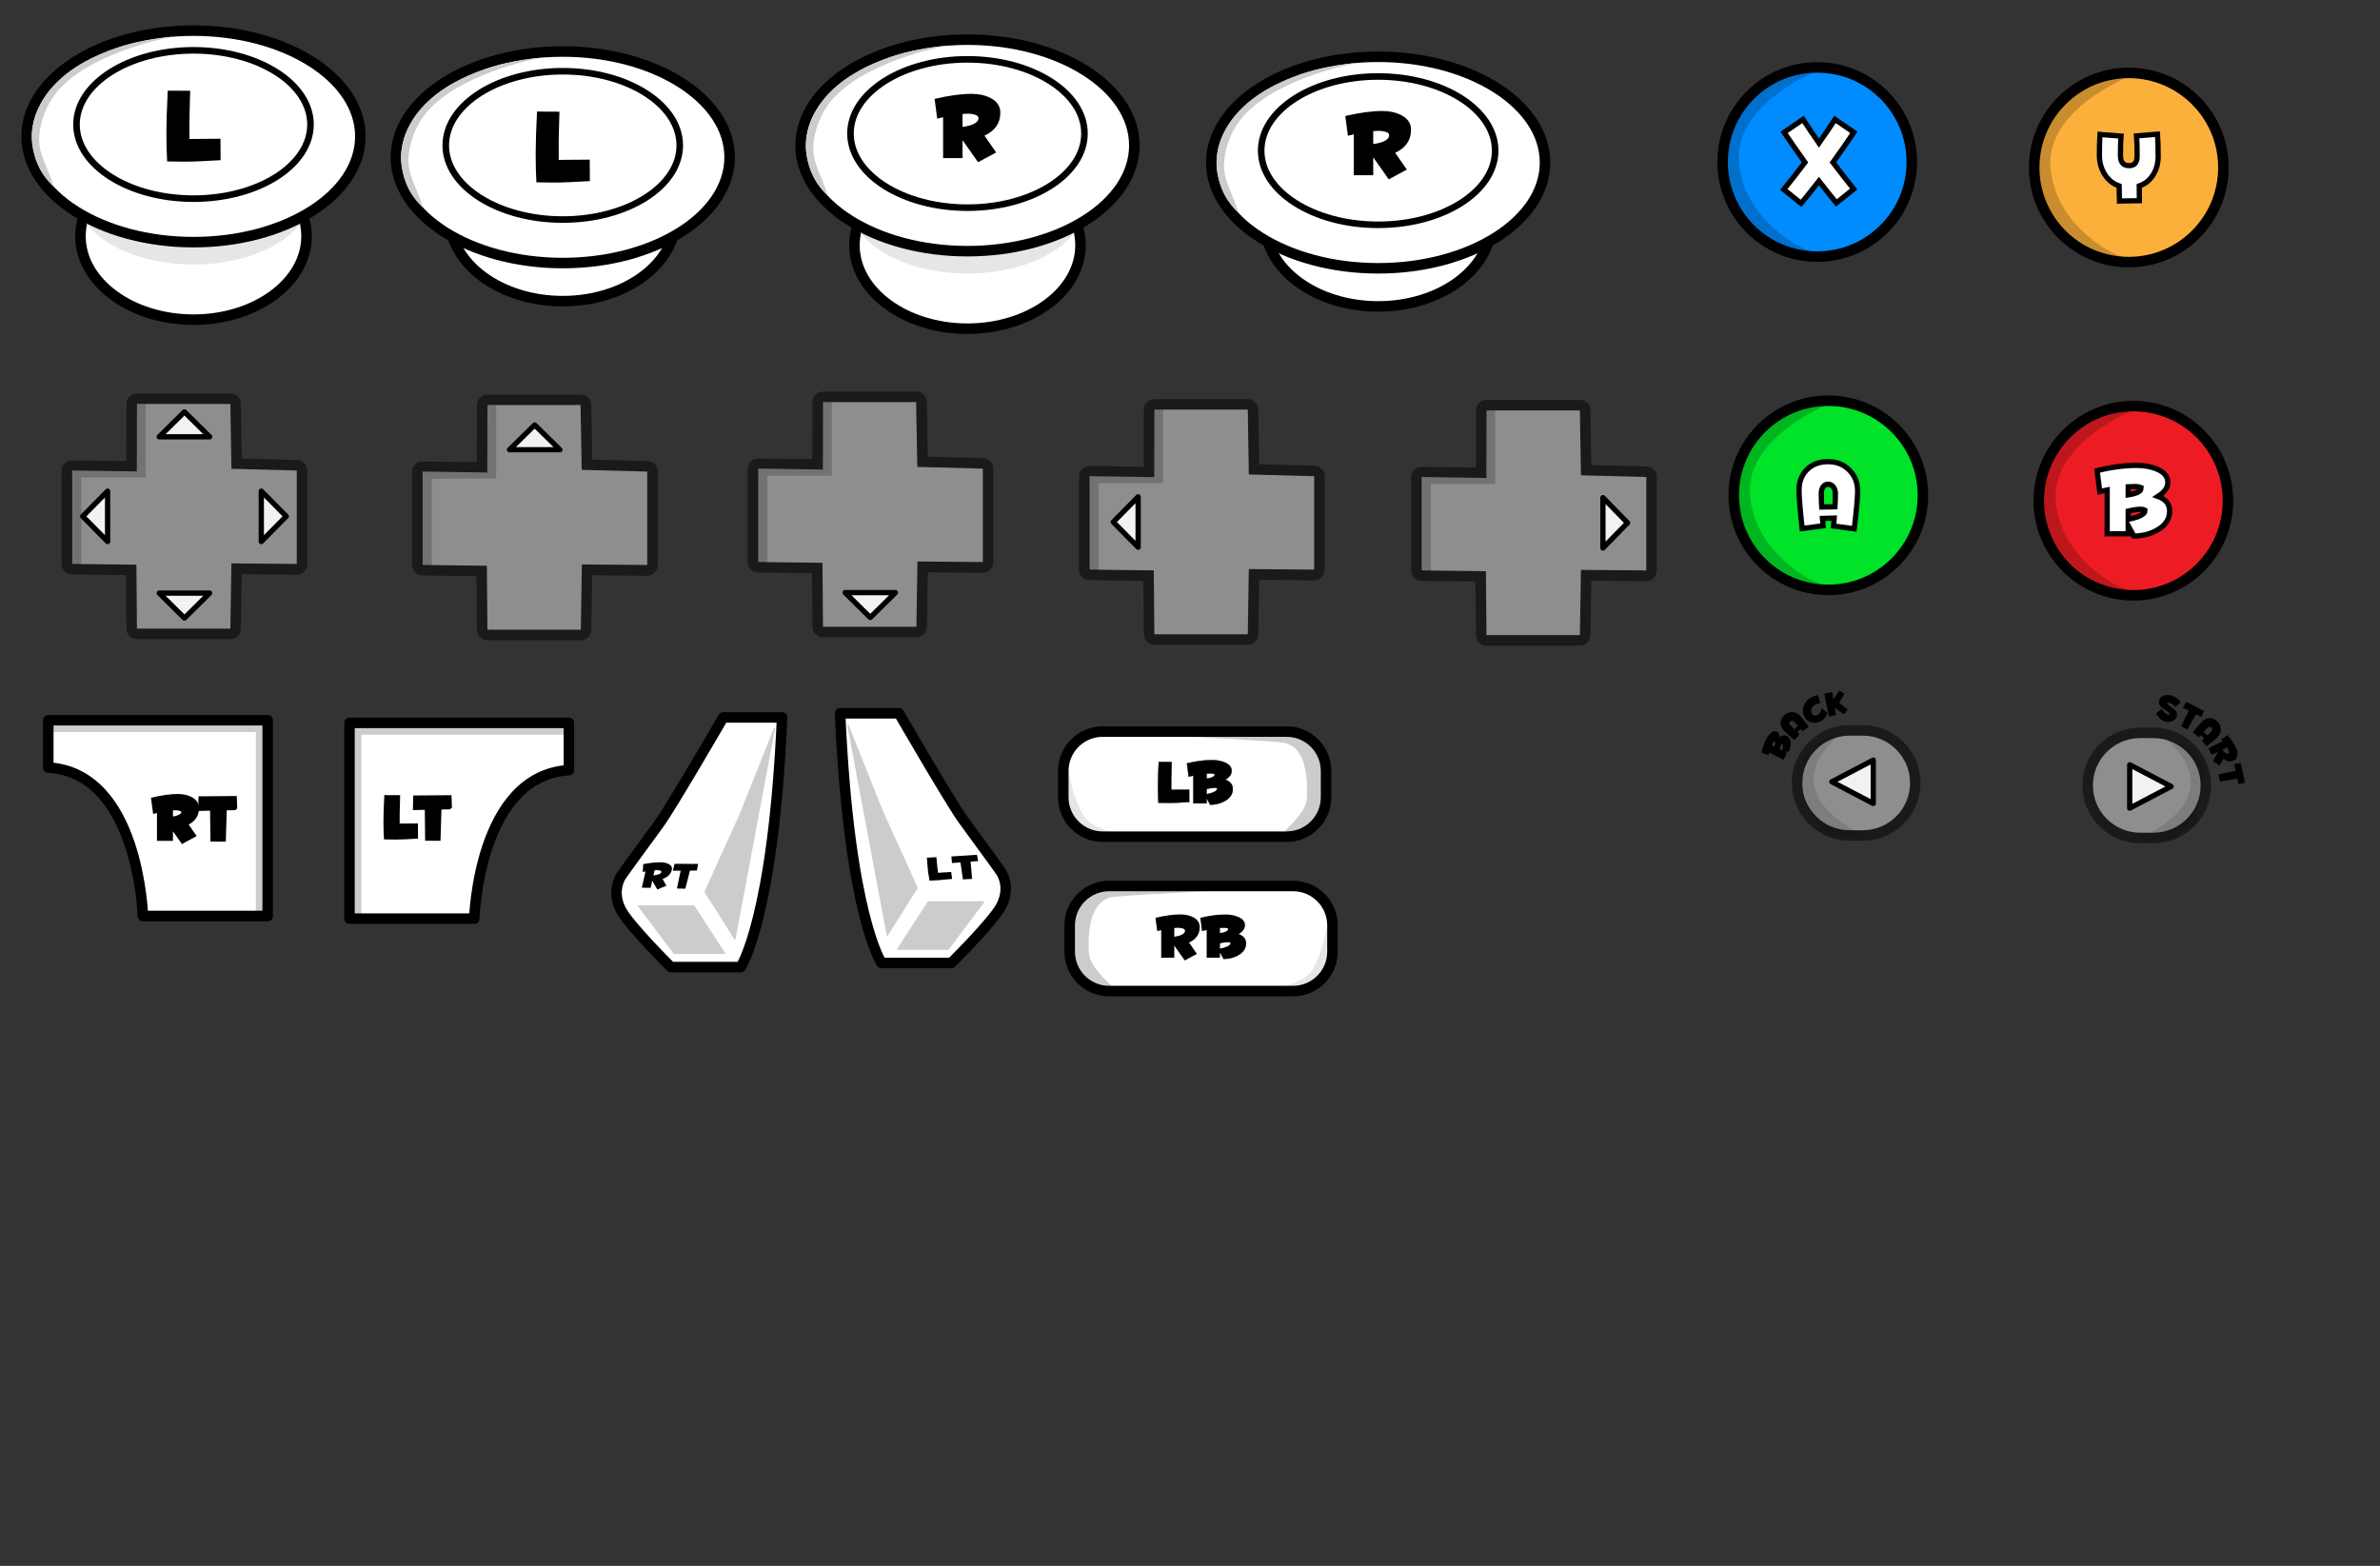 <?xml version="1.0" encoding="UTF-8" standalone="no"?>
<!-- Generator: Adobe Illustrator 16.0.0, SVG Export Plug-In . SVG Version: 6.00 Build 0)  -->

<svg
   xmlns:dc="http://purl.org/dc/elements/1.1/"
   xmlns:cc="http://creativecommons.org/ns#"
   xmlns:rdf="http://www.w3.org/1999/02/22-rdf-syntax-ns#"
   xmlns:svg="http://www.w3.org/2000/svg"
   xmlns="http://www.w3.org/2000/svg"
   xmlns:xlink="http://www.w3.org/1999/xlink"
   xmlns:sodipodi="http://sodipodi.sourceforge.net/DTD/sodipodi-0.dtd"
   xmlns:inkscape="http://www.inkscape.org/namespaces/inkscape"
   version="1.1"
   id="Layer_1"
   x="0px"
   y="0px"
   width="1811.531px"
   height="1191.87px"
   viewBox="0 0 1811.531 1191.87"
   enable-background="new 0 0 1811.531 1191.87"
   xml:space="preserve"
   inkscape:version="0.48.4 r9939"
   sodipodi:docname="xbox_buttons.svg"
   inkscape:export-filename="C:\Users\Cristian\Desktop\opengameart\svg\xbox_buttons.png"
   inkscape:export-xdpi="39.75"
   inkscape:export-ydpi="39.75"><rect x="0" y="0" width="1811.531" height="1191.87" fill="#333333" stroke="none"/><defs
   id="defs443" /><sodipodi:namedview
   pagecolor="#ffffff"
   bordercolor="#666666"
   borderopacity="1"
   objecttolerance="10"
   gridtolerance="10"
   guidetolerance="10"
   inkscape:pageopacity="0"
   inkscape:pageshadow="2"
   inkscape:window-width="1280"
   inkscape:window-height="658"
   id="namedview441"
   showgrid="false"
   inkscape:zoom="0.34887617"
   inkscape:cx="931.35643"
   inkscape:cy="631.59307"
   inkscape:window-x="-8"
   inkscape:window-y="-8"
   inkscape:window-maximized="1"
   inkscape:current-layer="Layer_1" />
<g
   id="g3"
   transform="translate(-533.14,-395.556)">
	
		<ellipse
   stroke-miterlimit="10"
   cx="680.419"
   cy="575.37"
   rx="86.032"
   ry="63.5"
   id="ellipse5"
   d="m 766.451,575.37 c 0,35.07 -38.518,63.5 -86.032,63.5 -47.514,0 -86.032,-28.43 -86.032,-63.5 0,-35.07 38.518,-63.5 86.032,-63.5 47.514,0 86.032,28.43 86.032,63.5 z"
   sodipodi:cx="680.41901"
   sodipodi:cy="575.37"
   sodipodi:rx="86.031998"
   sodipodi:ry="63.5"
   style="fill:#ffffff;stroke:#000000;stroke-width:8;stroke-miterlimit:10" />
	<ellipse
   cx="680.418"
   cy="544.37"
   rx="89.052"
   ry="52.5"
   id="ellipse7"
   d="m 769.47,544.37 c 0,28.995 -39.87,52.5 -89.052,52.5 -49.182,0 -89.052,-23.505 -89.052,-52.5 0,-28.995 39.87,-52.5 89.052,-52.5 49.182,0 89.052,23.505 89.052,52.5 z"
   sodipodi:cx="680.41803"
   sodipodi:cy="544.37"
   sodipodi:rx="89.052002"
   sodipodi:ry="52.5"
   style="fill:#e6e6e6" />
	<ellipse
   stroke-miterlimit="10"
   cx="680.418"
   cy="499.37"
   rx="127"
   ry="80.5"
   id="ellipse9"
   d="m 807.418,499.37 c 0,44.459 -56.86,80.5 -127,80.5 -70.14,0 -127,-36.041 -127,-80.5 0,-44.459 56.86,-80.5 127,-80.5 70.14,0 127,36.041 127,80.5 z"
   sodipodi:cx="680.41803"
   sodipodi:cy="499.37"
   sodipodi:rx="127"
   sodipodi:ry="80.5"
   style="fill:#ffffff;stroke:#000000;stroke-width:8;stroke-miterlimit:10" />
	
		<ellipse
   stroke-miterlimit="10"
   cx="680.418"
   cy="490.316"
   rx="89.052"
   ry="56.447"
   id="ellipse11"
   d="m 769.47,490.316 c 0,31.175 -39.87,56.447 -89.052,56.447 -49.182,0 -89.052,-25.272 -89.052,-56.447 0,-31.175 39.87,-56.447 89.052,-56.447 49.182,0 89.052,25.272 89.052,56.447 z"
   sodipodi:cx="680.41803"
   sodipodi:cy="490.31601"
   sodipodi:rx="89.052002"
   sodipodi:ry="56.446999"
   style="fill:#ffffff;stroke:#000000;stroke-width:5;stroke-miterlimit:10" />
	<g
   id="g13">
		<path
   d="m 701.046,517.484 c -12.01,0.746 -21.25,1.12 -27.721,1.12 -3.423,0 -7.747,-0.063 -12.974,-0.188 -0.373,-7.279 -0.561,-14.56 -0.561,-21.84 0,-7.094 0.342,-17.765 1.027,-32.014 l 17.08,0.093 c -0.373,12.383 -0.56,20.286 -0.56,23.707 v 12.974 l 23.614,-0.187 0.095,16.335 z"
   id="path15"
   inkscape:connector-curvature="0" />
	</g>
	<path
   d="m 665.581,423.347 c 0,0 -58.005,9.846 -86.081,38.772 -9.631,9.921 -16.922,26.064 -16.5,40.75 0.332,11.566 6.89,20.899 11,34.667 0,0 -10.572,-8.213 -14.666,-23.834 -1.263,-4.814 -2.322,-10.357 -2,-16.333 0.357,-6.613 2.306,-13.721 5.333,-20.167 6.226,-13.254 19.247,-28.191 44.999,-39.667 7.996,-3.563 18.738,-7.502 29,-9.667 9.08,-1.914 18,-3.332 28.915,-4.521 z"
   id="path17"
   inkscape:connector-curvature="0"
   style="fill:#cccccc" />
</g>
<g
   id="g19"
   transform="translate(-237.907,-392.689)">
	
		<ellipse
   stroke-miterlimit="10"
   cx="974.297"
   cy="579.37"
   rx="86.032"
   ry="63.5"
   id="ellipse21"
   d="m 1060.329,579.37 c 0,35.07 -38.518,63.5 -86.032,63.5 -47.514,0 -86.032,-28.43 -86.032,-63.5 0,-35.07 38.518,-63.5 86.032,-63.5 47.514,0 86.032,28.43 86.032,63.5 z"
   sodipodi:cx="974.297"
   sodipodi:cy="579.37"
   sodipodi:rx="86.031998"
   sodipodi:ry="63.5"
   style="fill:#ffffff;stroke:#000000;stroke-width:8;stroke-miterlimit:10" />
	<ellipse
   cx="974.296"
   cy="548.37"
   rx="89.052"
   ry="52.5"
   id="ellipse23"
   d="m 1063.348,548.37 c 0,28.995 -39.87,52.5 -89.052,52.5 -49.182,0 -89.052,-23.505 -89.052,-52.5 0,-28.995 39.87,-52.5 89.052,-52.5 49.182,0 89.052,23.505 89.052,52.5 z"
   sodipodi:cx="974.29602"
   sodipodi:cy="548.37"
   sodipodi:rx="89.052002"
   sodipodi:ry="52.5"
   style="fill:#e6e6e6" />
	<ellipse
   stroke-miterlimit="10"
   cx="974.296"
   cy="503.37"
   rx="127"
   ry="80.5"
   id="ellipse25"
   d="m 1101.296,503.37 c 0,44.459 -56.86,80.5 -127,80.5 -70.14,0 -127,-36.041 -127,-80.5 0,-44.459 56.86,-80.5 127,-80.5 70.14,0 127,36.041 127,80.5 z"
   sodipodi:cx="974.29602"
   sodipodi:cy="503.37"
   sodipodi:rx="127"
   sodipodi:ry="80.5"
   style="fill:#ffffff;stroke:#000000;stroke-width:8;stroke-miterlimit:10" />
	
		<ellipse
   stroke-miterlimit="10"
   cx="974.296"
   cy="494.316"
   rx="89.052"
   ry="56.447"
   id="ellipse27"
   d="m 1063.348,494.316 c 0,31.175 -39.87,56.447 -89.052,56.447 -49.182,0 -89.052,-25.272 -89.052,-56.447 0,-31.175 39.87,-56.447 89.052,-56.447 49.182,0 89.052,25.272 89.052,56.447 z"
   sodipodi:cx="974.29602"
   sodipodi:cy="494.31601"
   sodipodi:rx="89.052002"
   sodipodi:ry="56.446999"
   style="fill:#ffffff;stroke:#000000;stroke-width:5;stroke-miterlimit:10" />
	<path
   d="m 959.581,427.347 c 0,0 -58.005,9.846 -86.081,38.772 -9.631,9.921 -16.922,26.064 -16.5,40.75 0.332,11.566 6.89,20.899 11,34.667 0,0 -10.572,-8.213 -14.666,-23.834 -1.263,-4.814 -2.322,-10.356 -2,-16.333 0.357,-6.613 2.306,-13.721 5.333,-20.167 6.226,-13.254 19.247,-28.191 44.999,-39.667 7.996,-3.563 18.738,-7.502 29,-9.667 9.08,-1.914 18,-3.332 28.915,-4.521 z"
   id="path29"
   inkscape:connector-curvature="0"
   style="fill:#cccccc" />
	<g
   id="g31">
		<path
   d="m 999.314,478.437 c 0,7.94 -4.024,13.775 -12.069,17.505 l 8.872,12.789 -13.748,7.434 -11.829,-16.785 v 13.668 h -14.787 v -31.173 c -1.439,0.374 -2.932,0.747 -4.477,1.119 l -1.998,-15.027 c 10.87,-2.558 20.248,-3.836 28.136,-3.836 5.435,0 10.177,1.013 14.227,3.037 5.116,2.556 7.673,6.313 7.673,11.269 z m -16.625,4.076 c 0,-1.225 -1.04,-2.104 -3.118,-2.638 -1.438,-0.426 -3.037,-0.64 -4.795,-0.64 -1.279,0 -2.691,0.08 -4.236,0.24 v 9.832 c 8.099,-1.171 12.149,-3.437 12.149,-6.794 z"
   id="path33"
   inkscape:connector-curvature="0" />
	</g>
</g>
<g
   id="g35"
   transform="translate(1106.41,-100.322)">
	<circle
   stroke-miterlimit="10"
   cx="285.219"
   cy="477.32"
   r="72"
   id="circle37"
   d="m 357.219,477.32 c 0,39.764 -32.235,72 -72,72 -39.764,0 -72,-32.236 -72,-72 0,-39.764 32.236,-72 72,-72 39.765,0 72,32.236 72,72 z"
   sodipodi:cx="285.21899"
   sodipodi:cy="477.32001"
   sodipodi:rx="72"
   sodipodi:ry="72"
   style="fill:#00e328;stroke:#000000;stroke-width:8;stroke-miterlimit:10" />
	<path
   d="m 285.582,407.87 c 0,0 -63.17,24.685 -60,68.894 3.17,44.209 47.802,68.581 60,69.773 12.198,1.192 -60.667,3.787 -72,-69.773 0,-0.001 2,-60.894 72,-68.894 z"
   id="path39"
   inkscape:connector-curvature="0"
   style="opacity:0.2" />
	<g
   id="g41">
		<path
   stroke-miterlimit="10"
   d="m 307.525,474.18 c 0,4.737 -0.854,14.293 -2.562,28.668 l -15.697,-2.148 0.413,-6.03 -8.922,0.247 0.413,5.618 -15.863,2.065 c -1.598,-14.54 -2.396,-24.233 -2.396,-29.081 0,-6.554 2.037,-11.827 6.113,-15.821 4.076,-3.992 9.391,-5.989 15.945,-5.989 6.499,0 11.883,2.12 16.152,6.361 4.27,4.241 6.404,9.611 6.404,16.11 z m -16.936,1.982 c 0,-1.872 -0.441,-3.497 -1.322,-4.874 -1.047,-1.597 -2.451,-2.396 -4.213,-2.396 -1.652,0 -2.933,0.676 -3.842,2.024 -0.909,1.351 -1.363,2.906 -1.363,4.668 0,3.966 0.109,7.519 0.33,10.657 l 10.08,-0.165 c 0.219,-2.863 0.33,-6.168 0.33,-9.914 z"
   id="path43"
   inkscape:connector-curvature="0"
   style="fill:#ffffff;stroke:#000000;stroke-width:4;stroke-miterlimit:10" />
	</g>
</g>
<g
   id="g45"
   transform="translate(1275.524,-536.007)">
	<circle
   stroke-miterlimit="10"
   cx="107.637"
   cy="659.32"
   r="72"
   id="circle47"
   d="m 179.637,659.32 c 0,39.764 -32.236,72 -72,72 -39.765,0 -72,-32.236 -72,-72 0,-39.764 32.235,-72 72,-72 39.764,0 72,32.236 72,72 z"
   sodipodi:cx="107.637"
   sodipodi:cy="659.32001"
   sodipodi:rx="72"
   sodipodi:ry="72"
   style="fill:#008cff;stroke:#000000;stroke-width:8;stroke-miterlimit:10" />
	<path
   d="m 108,589.87 c 0,0 -63.17,24.685 -60,68.894 3.17,44.209 47.802,68.581 60,69.773 12.198,1.192 -60.667,3.787 -72,-69.773 0,-10e-4 2,-60.894 72,-68.894 z"
   id="path49"
   inkscape:connector-curvature="0"
   style="opacity:0.2" />
	<g
   id="g51">
		<path
   stroke-miterlimit="10"
   d="m 135.521,636.745 c -5.437,8.088 -10.739,15.711 -15.91,22.87 5.768,7.624 11.038,14.386 15.811,20.285 l -13.225,10.54 c -4.243,-5.17 -8.651,-10.705 -13.226,-16.605 -4.641,5.966 -9.182,11.634 -13.622,17.004 l -13.126,-10.64 c 4.905,-6.032 10.274,-12.894 16.108,-20.584 -5.105,-7.159 -10.408,-14.782 -15.91,-22.87 L 96.84,626.9 c 3.712,5.702 7.756,11.701 12.131,17.998 4.44,-6.297 8.518,-12.296 12.231,-17.998 l 14.319,9.845 z"
   id="path53"
   inkscape:connector-curvature="0"
   style="fill:#ffffff;stroke:#000000;stroke-width:4;stroke-miterlimit:10" />
	</g>
</g>
<g
   id="g55"
   transform="translate(1163.737,-349.694)">
	<circle
   stroke-miterlimit="10"
   cx="456.586"
   cy="477.192"
   r="72"
   id="circle57"
   d="m 528.586,477.192 c 0,39.764 -32.236,72 -72,72 -39.764,0 -72,-32.236 -72,-72 0,-39.765 32.236,-72 72,-72 39.764,0 72,32.235 72,72 z"
   sodipodi:cx="456.586"
   sodipodi:cy="477.19199"
   sodipodi:rx="72"
   sodipodi:ry="72"
   style="fill:#fbb03b;stroke:#000000;stroke-width:8;stroke-miterlimit:10" />
	<path
   d="m 457,407.87 c 0,0 -63.17,24.685 -60,68.894 3.17,44.209 47.803,68.581 60,69.773 12.197,1.192 -60.666,3.787 -72,-69.773 0,-0.001 2,-60.894 72,-68.894 z"
   id="path59"
   inkscape:connector-curvature="0"
   style="opacity:0.2" />
	<g
   id="g61">
		<path
   stroke-miterlimit="10"
   d="m 478.95,468.63 c 0,5.169 -1.193,9.742 -3.578,13.717 -2.613,4.375 -6.22,7.327 -10.82,8.861 0,4.715 0.027,8.464 0.085,11.246 l -15.165,0.255 c -0.115,-3.18 -0.2,-7.014 -0.256,-11.501 -4.658,-1.59 -8.379,-4.629 -11.161,-9.116 -2.556,-4.26 -3.834,-8.974 -3.834,-14.143 0,-6.759 0.142,-12.069 0.426,-15.932 l 16.018,1.278 c -0.285,3.408 -0.426,8.293 -0.426,14.654 0,5.226 2.186,7.838 6.561,7.838 4.089,0 6.134,-2.386 6.134,-7.157 0,-6.531 -0.143,-11.7 -0.426,-15.506 l 15.932,-1.278 c 0.339,4.204 0.51,9.798 0.51,16.784 z"
   id="path63"
   inkscape:connector-curvature="0"
   style="fill:#ffffff;stroke:#000000;stroke-width:4;stroke-miterlimit:10" />
	</g>
</g>
<g
   id="g65"
   transform="translate(1338.584,-278.036)">
	<circle
   stroke-miterlimit="10"
   cx="285.219"
   cy="659.161"
   r="72"
   id="circle67"
   d="m 357.219,659.161 c 0,39.764 -32.235,72 -72,72 -39.764,0 -72,-32.236 -72,-72 0,-39.764 32.236,-72 72,-72 39.765,0 72,32.236 72,72 z"
   sodipodi:cx="285.21899"
   sodipodi:cy="659.16101"
   sodipodi:rx="72"
   sodipodi:ry="72"
   style="fill:#ed1c24;stroke:#000000;stroke-width:8;stroke-miterlimit:10" />
	<path
   d="m 286.203,589.87 c 0,0 -63.17,24.685 -60,68.894 3.17,44.209 47.802,68.581 60,69.773 12.198,1.192 -60.667,3.787 -72,-69.773 0,-10e-4 2,-60.894 72,-68.894 z"
   id="path69"
   inkscape:connector-curvature="0"
   style="opacity:0.2" />
	<g
   id="g71">
		<path
   stroke-miterlimit="10"
   d="m 312.824,667.041 c 0,6.079 -3.152,10.906 -9.457,14.484 -5.282,3.01 -11.219,4.516 -17.807,4.516 l -4.26,-7.838 v 6.134 h -16.018 v -33.312 l -5.623,1.192 -2.045,-15.932 c 10.678,-2.67 20.703,-4.004 30.075,-4.004 5.509,0 10.45,0.852 14.824,2.556 5.964,2.329 8.946,5.794 8.946,10.394 0,3.92 -2.5,7.47 -7.497,10.65 5.908,2.159 8.862,5.878 8.862,11.16 z m -21.726,-17.465 -0.171,-0.341 c -0.738,-0.567 -2.442,-0.853 -5.111,-0.853 -1.308,0 -2.812,0.058 -4.516,0.171 v 6.134 c 6.532,-0.965 9.798,-2.668 9.798,-5.111 z m 2.897,17.295 -0.256,-0.596 c -0.568,-0.396 -1.591,-0.597 -3.066,-0.597 -2.443,0 -5.567,0.455 -9.372,1.362 v 6.305 c 2.727,-0.51 5.225,-1.191 7.497,-2.044 3.463,-1.363 5.197,-2.84 5.197,-4.43 z"
   id="path73"
   inkscape:connector-curvature="0"
   style="fill:#ffffff;stroke:#000000;stroke-width:4;stroke-miterlimit:10" />
	</g>
</g>

<g
   id="g87"
   transform="translate(-421.353,-352.561)">
	<g
   id="g89">
		<path
   d="m 792.348,835.87 c -2.195,0 -3.98,-1.77 -4,-3.965 l -0.398,-44.75 -44.998,-0.549 c -2.189,-0.026 -3.951,-1.81 -3.951,-4 v -71.104 c 0,-1.071 0.43,-2.097 1.191,-2.849 0.749,-0.738 1.759,-1.151 2.809,-1.151 0.019,0 45.256,0.644 45.256,0.644 l 0.092,-47.285 c 0.004,-2.206 1.794,-3.992 4,-3.992 h 71.106 c 2.185,0 3.965,1.752 3.999,3.936 l 0.73,45.5 45.921,1.199 c 2.168,0.057 3.896,1.83 3.896,3.999 v 71.104 c 0,1.066 -0.426,2.089 -1.183,2.84 -0.75,0.744 -1.763,1.16 -2.817,1.16 -0.011,0 -45.817,-0.371 -45.817,-0.371 l -0.729,45.698 c -0.034,2.185 -1.814,3.937 -3.999,3.937 h -71.108 z"
   id="path91"
   inkscape:connector-curvature="0"
   style="fill:#8e8e8e" />
		<path
   d="m 863.227,660.87 0.906,49.334 49.867,1.298 v 71.104 l -49.754,-0.403 -0.792,49.667 H 828.827 792.348 L 791.914,783.203 743,782.606 v -71.104 l 49.248,0.701 0.1,-51.334 H 863 m 0.454,-7.999 h -71.106 c -4.412,0 -7.991,3.572 -8,7.984 l -0.084,43.418 -41.149,-0.403 c -0.038,0 -0.076,0 -0.114,0 -2.101,0 -4.118,0.643 -5.616,2.119 -1.525,1.504 -2.384,3.372 -2.384,5.514 v 71.104 c 0,4.38 3.522,7.946 7.902,8 l 41.082,0.501 0.363,40.834 c 0.039,4.391 3.609,7.929 8,7.929 h 36.479 34.627 c 4.368,0 7.93,-3.505 7.999,-7.872 l 0.665,-41.599 41.817,0.471 c 0.021,0 0.043,0 0.064,0 2.109,0 4.135,-0.965 5.634,-2.452 1.515,-1.502 2.366,-3.679 2.366,-5.812 v -71.104 c 0,-4.337 -3.456,-7.884 -7.791,-7.997 l -42.087,-1.099 -0.669,-41.666 c -0.069,-4.366 -3.63,-7.87 -7.998,-7.87 l 0,0 z"
   id="path93"
   inkscape:connector-curvature="0"
   style="fill:#1a1a1a" />
	</g>
	
		<polygon
   stroke-miterlimit="10"
   points="809.147,694.87 818.737,685.442 828.326,676.04 837.916,685.455 847.506,694.87 828.326,694.87 "
   id="polygon95"
   style="fill:#f2f2f2;stroke:#000000;stroke-width:4;stroke-linecap:round;stroke-linejoin:round;stroke-miterlimit:10" />
	<rect
   x="792"
   y="660.87"
   width="7"
   height="51"
   id="rect97"
   style="opacity:0.2" />
	<polygon
   points="799,716.87 799,711.87 743,711.502 742,716.87 "
   id="polygon99"
   style="opacity:0.2" />
	<rect
   x="742"
   y="716.87"
   width="8"
   height="67"
   id="rect101"
   style="opacity:0.2" />
</g>
<g
   id="g103"
   transform="translate(556.071,-676.458)">
	<g
   id="g105">
		<path
   d="m 575.348,1163.87 c -2.195,0 -3.98,-1.748 -4,-3.943 l -0.398,-44.739 -44.998,-0.544 c -2.19,-0.027 -3.951,-1.804 -3.951,-3.994 v -71.104 c 0,-1.07 0.429,-2.097 1.192,-2.849 0.749,-0.738 1.758,-1.151 2.808,-1.151 0.019,0 45.256,0.644 45.256,0.644 l 0.092,-47.306 c 0.004,-2.206 1.794,-4.014 4,-4.014 h 71.106 c 2.185,0 3.965,1.773 3.999,3.957 l 0.73,45.511 45.921,1.204 c 2.168,0.057 3.896,1.835 3.896,4.004 v 71.104 c 0,1.066 -0.426,2.089 -1.183,2.84 -0.75,0.743 -1.763,1.16 -2.817,1.16 -0.011,0 -45.817,-0.371 -45.817,-0.371 l -0.729,45.677 c -0.034,2.185 -1.814,3.915 -3.999,3.915 h -71.108 z"
   id="path107"
   inkscape:connector-curvature="0"
   style="fill:#8e8e8e" />
		<path
   d="m 646.454,988.87 0.792,49.355 49.754,1.32 v 71.104 l -49.754,-0.425 -0.792,49.646 h -34.627 -36.479 l -0.434,-48.646 -48.914,-0.575 v -71.104 l 49.248,0.68 0.1,-51.355 H 646 m 0.454,-8 h -71.106 c -4.412,0 -7.991,3.594 -8,8.006 l -0.084,43.408 -41.15,-0.414 c -0.038,0 -0.076,0 -0.114,0 -2.101,0 -4.119,0.664 -5.616,2.141 -1.525,1.504 -2.384,3.394 -2.384,5.535 v 71.104 c 0,4.38 3.522,7.946 7.902,7.999 l 41.082,0.502 0.364,40.812 c 0.039,4.391 3.609,7.907 8,7.907 h 36.479 34.627 c 4.368,0 7.93,-3.483 7.999,-7.851 l 0.665,-41.609 41.817,0.46 c 0.021,0 0.043,0 0.064,0 2.109,0 4.135,-0.943 5.634,-2.431 1.515,-1.502 2.366,-3.657 2.366,-5.79 v -71.104 c 0,-4.337 -3.456,-7.884 -7.791,-7.997 l -42.087,-1.099 -0.669,-41.688 c -0.069,-4.366 -3.63,-7.891 -7.998,-7.891 l 0,0 z"
   id="path109"
   inkscape:connector-curvature="0"
   style="fill:#1a1a1a" />
	</g>
	
		<polygon
   stroke-miterlimit="10"
   points="664,1055.234 673.383,1064.824 682.764,1074.413 673.382,1084.002 664,1093.592 664,1074.413 "
   id="polygon111"
   style="fill:#f2f2f2;stroke:#000000;stroke-width:4;stroke-linecap:round;stroke-linejoin:round;stroke-miterlimit:10" />
	<rect
   x="575"
   y="988.87"
   width="7"
   height="51"
   id="rect113"
   style="opacity:0.2" />
	<polygon
   points="582,1044.87 582,1039.87 526,1039.502 525,1044.87 "
   id="polygon115"
   style="opacity:0.2" />
	<rect
   x="525"
   y="1044.87"
   width="8"
   height="67"
   id="rect117"
   style="opacity:0.2" />
</g>
<g
   id="g119"
   transform="translate(401.289,-513.076)">
	<g
   id="g121">
		<path
   d="m 477.348,999.87 c -2.195,0 -3.98,-1.748 -4,-3.943 l -0.398,-44.739 -44.998,-0.544 c -2.19,-0.027 -3.951,-1.804 -3.951,-3.994 v -71.104 c 0,-1.07 0.429,-2.097 1.192,-2.849 0.749,-0.738 1.758,-1.151 2.808,-1.151 0.019,0 45.256,0.644 45.256,0.644 l 0.092,-47.306 c 0.004,-2.206 1.794,-4.014 4,-4.014 h 71.106 c 2.184,0 3.964,1.773 4,3.957 l 0.73,45.511 45.92,1.204 c 2.167,0.057 3.896,1.835 3.896,4.004 v 71.104 c 0,1.066 -0.426,2.089 -1.183,2.84 -0.75,0.743 -1.762,1.16 -2.817,1.16 -0.011,0 -45.818,-0.371 -45.818,-0.371 l -0.729,45.677 c -0.035,2.185 -1.815,3.915 -4,3.915 h -71.106 z"
   id="path123"
   inkscape:connector-curvature="0"
   style="fill:#8e8e8e" />
		<path
   d="m 548.454,824.87 0.792,49.355 49.754,1.32 v 71.104 l -49.754,-0.425 -0.792,49.646 H 513.827 477.348 L 476.914,947.224 428,946.649 v -71.104 l 49.248,0.68 0.1,-51.355 H 548 m 0.454,-8 h -71.106 c -4.412,0 -7.991,3.594 -8,8.006 l -0.084,43.408 -41.15,-0.414 c -0.038,0 -0.076,0 -0.114,0 -2.101,0 -4.119,0.664 -5.616,2.141 -1.525,1.504 -2.384,3.394 -2.384,5.535 v 71.104 c 0,4.38 3.522,7.946 7.902,7.999 l 41.082,0.502 0.364,40.812 c 0.039,4.391 3.609,7.907 8,7.907 h 36.479 34.627 c 4.369,0 7.929,-3.483 7.999,-7.851 l 0.666,-41.609 41.816,0.46 c 0.022,0 0.043,0 0.065,0 2.11,0 4.135,-0.943 5.634,-2.431 1.515,-1.502 2.366,-3.657 2.366,-5.79 v -71.104 c 0,-4.337 -3.456,-7.884 -7.791,-7.997 l -42.087,-1.099 -0.669,-41.688 c -0.07,-4.366 -3.631,-7.891 -7.999,-7.891 l 0,0 z"
   id="path125"
   inkscape:connector-curvature="0"
   style="fill:#1a1a1a" />
	</g>
	
		<polygon
   stroke-miterlimit="10"
   points="465,929.591 455.498,920.001 446.059,910.413 455.529,900.823 465,891.233 465,910.413 "
   id="polygon127"
   style="fill:#f2f2f2;stroke:#000000;stroke-width:4;stroke-linecap:round;stroke-linejoin:round;stroke-miterlimit:10" />
	<rect
   x="477"
   y="824.87"
   width="7"
   height="51"
   id="rect129"
   style="opacity:0.2" />
	<polygon
   points="484,880.87 484,875.87 428,875.502 427,880.87 "
   id="polygon131"
   style="opacity:0.2" />
	<rect
   x="427"
   y="880.87"
   width="8"
   height="67"
   id="rect133"
   style="opacity:0.2" />
</g>
<g
   id="g135"
   transform="translate(-65.926,-518.809)">
	<g
   id="g137">
		<path
   d="m 692.348,999.87 c -2.195,0 -3.98,-1.77 -4,-3.965 l -0.398,-44.75 -44.998,-0.549 c -2.19,-0.027 -3.951,-1.81 -3.951,-4 v -71.104 c 0,-1.07 0.429,-2.097 1.192,-2.849 0.749,-0.738 1.758,-1.151 2.808,-1.151 0.019,0 45.256,0.644 45.256,0.644 l 0.092,-47.284 c 0.004,-2.206 1.794,-3.992 4,-3.992 h 71.106 c 2.185,0 3.965,1.752 3.999,3.936 l 0.73,45.5 45.921,1.198 c 2.168,0.057 3.896,1.83 3.896,3.999 v 71.104 c 0,1.066 -0.426,2.089 -1.183,2.84 -0.75,0.743 -1.763,1.16 -2.817,1.16 -0.011,0 -45.817,-0.371 -45.817,-0.371 l -0.729,45.698 c -0.034,2.185 -1.814,3.937 -3.999,3.937 h -71.108 z"
   id="path139"
   inkscape:connector-curvature="0"
   style="fill:#8e8e8e" />
		<path
   d="m 763.227,824.87 0.906,49.334 49.867,1.298 v 71.104 l -49.754,-0.403 -0.792,49.667 H 728.827 692.348 L 691.914,947.203 643,946.606 v -71.104 l 49.248,0.701 0.1,-51.334 H 763 m 0.454,-7.999 h -71.106 c -4.412,0 -7.991,3.572 -8,7.984 l -0.084,43.418 -41.149,-0.402 c -0.038,0 -0.076,0 -0.114,0 -2.101,0 -4.119,0.643 -5.616,2.119 -1.525,1.504 -2.384,3.372 -2.384,5.514 v 71.104 c 0,4.38 3.522,7.946 7.902,7.999 l 41.082,0.502 0.363,40.834 c 0.039,4.391 3.609,7.929 8,7.929 h 36.479 34.627 c 4.368,0 7.93,-3.505 7.999,-7.872 l 0.665,-41.599 41.817,0.471 c 0.021,0 0.043,0 0.064,0 2.109,0 4.135,-0.965 5.634,-2.452 1.515,-1.502 2.366,-3.679 2.366,-5.812 v -71.104 c 0,-4.337 -3.456,-7.884 -7.791,-7.997 l -42.087,-1.099 -0.669,-41.666 c -0.069,-4.367 -3.63,-7.871 -7.998,-7.871 l 0,0 z"
   id="path141"
   inkscape:connector-curvature="0"
   style="fill:#1a1a1a" />
	</g>
	
		<polygon
   stroke-miterlimit="10"
   points="747.504,969.87 737.914,979.383 728.325,988.829 718.735,979.349 709.146,969.87 728.325,969.87 "
   id="polygon143"
   style="fill:#f2f2f2;stroke:#000000;stroke-width:4;stroke-linecap:round;stroke-linejoin:round;stroke-miterlimit:10" />
	<rect
   x="692"
   y="824.87"
   width="7"
   height="51"
   id="rect145"
   style="opacity:0.2" />
	<polygon
   points="699,880.87 699,875.87 643,875.502 642,880.87 "
   id="polygon147"
   style="opacity:0.2" />
	<rect
   x="642"
   y="880.87"
   width="8"
   height="67"
   id="rect149"
   style="opacity:0.2" />
</g>






<g
   id="g3432"
   transform="translate(1029.018,-149.05)"><path
     id="path151"
     d="m 650,746.87 c 0,22.092 -17.909,40 -40,40 h -10 c -22.091,0 -40,-17.908 -40,-40 l 0,0 c 0,-22.092 17.909,-40 40,-40 h 10 c 22.091,0 40,17.908 40,40 l 0,0 z"
     stroke-miterlimit="10"
     inkscape:connector-curvature="0"
     style="fill:#8e8e8e;stroke:#1a1a1a;stroke-width:8;stroke-linejoin:round;stroke-miterlimit:10" /><polygon
     id="polygon153"
     points="607.751,755.938 592,764.194 592,747.681 592,731.169 607.795,739.426 623.502,747.681 "
     stroke-miterlimit="10"
     style="fill:#f2f2f2;stroke:#000000;stroke-width:4;stroke-linecap:round;stroke-linejoin:round;stroke-miterlimit:10" /><path
     id="path155"
     d="m 619.5,711.37 c 0,0 27.07,4.609 28.547,23.146 1.477,18.537 -10.547,52.354 -28.547,53.854 -18,1.5 -19.5,-1.5 -19.5,-1.5 0,0 71.5,-29.5 19.5,-75.5 z"
     inkscape:connector-curvature="0"
     style="opacity:0.12" /><g
     id="g163">
	<path
   id="path165"
   d="m 630.752,683.884 -4.141,3.292 c -1.225,-1.716 -2.693,-2.766 -4.406,-3.153 -1.07,-0.24 -1.652,-0.139 -1.753,0.303 -0.077,0.345 0.599,1.015 2.024,2.014 1.918,1.364 3.227,2.422 3.926,3.172 1.347,1.447 1.869,2.847 1.564,4.198 -0.427,1.896 -1.51,3.272 -3.25,4.13 -1.621,0.799 -3.398,0.982 -5.334,0.546 -2.763,-0.623 -5.182,-2.724 -7.255,-6.306 l 4.198,-3.407 c 0.529,0.944 1.201,1.817 2.018,2.614 0.959,0.916 1.893,1.475 2.8,1.68 0.888,0.2 1.385,0.057 1.493,-0.425 0.092,-0.403 -0.665,-1.135 -2.27,-2.197 -2.163,-1.398 -3.623,-2.489 -4.378,-3.274 -1.5,-1.523 -2.07,-3.081 -1.712,-4.675 0.395,-1.753 1.566,-3.004 3.515,-3.752 1.714,-0.65 3.488,-0.771 5.323,-0.357 1.552,0.351 3.021,1.021 4.408,2.011 1.466,1.026 2.54,2.223 3.23,3.586 z"
   inkscape:connector-curvature="0" />
	<path
   id="path167"
   d="m 646.49,694.701 -4.029,-1.997 -6.565,11.714 -4.851,-2.564 6,-11.835 -4.565,-2.242 2.49,-4.505 13.635,6.973 -2.115,4.456 z"
   inkscape:connector-curvature="0" />
	<path
   id="path169"
   d="m 658.771,710.21 c -1.258,1.256 -4.02,3.565 -8.287,6.926 l -3.595,-4.735 1.71,-1.491 -2.433,-2.302 -1.381,1.6 -4.757,-3.661 c 3.434,-4.281 5.795,-7.065 7.08,-8.351 1.74,-1.739 3.68,-2.598 5.82,-2.575 2.141,0.022 4.08,0.902 5.82,2.642 1.724,1.724 2.59,3.716 2.596,5.973 0.01,2.259 -0.848,4.25 -2.573,5.974 z m -5.02,-3.968 c 0.497,-0.497 0.812,-1.045 0.942,-1.644 0.146,-0.702 -0.014,-1.287 -0.481,-1.754 -0.438,-0.438 -0.957,-0.598 -1.556,-0.481 -0.6,0.116 -1.133,0.409 -1.601,0.875 -1.052,1.053 -1.966,2.024 -2.741,2.916 l 2.719,2.631 c 0.819,-0.702 1.725,-1.549 2.718,-2.543 z"
   inkscape:connector-curvature="0" />
	<path
   id="path171"
   d="m 671.414,727.779 c -2.763,1.36 -5.482,0.959 -8.158,-1.202 l -2.931,5.277 -4.94,-3.511 3.814,-6.991 -4.756,2.34 -2.533,-5.146 10.849,-5.338 c -0.376,-0.436 -0.763,-0.892 -1.155,-1.366 l 4.885,-3.27 c 2.753,3.345 4.804,6.389 6.154,9.134 0.93,1.891 1.391,3.715 1.381,5.471 -0.016,2.22 -0.885,3.754 -2.61,4.602 z m -4.265,-5.087 c 0.426,-0.209 0.554,-0.722 0.384,-1.537 -0.099,-0.574 -0.298,-1.167 -0.6,-1.778 -0.219,-0.446 -0.488,-0.923 -0.809,-1.435 l -3.421,1.685 c 1.795,2.619 3.277,3.64 4.446,3.065 z"
   inkscape:connector-curvature="0" />
	<path
   id="path173"
   d="m 674.955,745.995 -1.002,-4.383 -13.227,2.328 -1.082,-5.38 12.962,-2.842 -1.153,-4.953 5.064,-0.922 3.227,14.97 -4.789,1.182 z"
   inkscape:connector-curvature="0" />
</g></g>
<g
   id="g3422"
   transform="translate(925.83,-151.916)"><path
     id="path157"
     d="m 532,747.87 c 0,22.092 -17.909,40 -40,40 h -10 c -22.091,0 -40,-17.908 -40,-40 l 0,0 c 0,-22.092 17.909,-40 40,-40 h 10 c 22.091,0 40,17.908 40,40 l 0,0 z"
     stroke-miterlimit="10"
     inkscape:connector-curvature="0"
     style="fill:#8e8e8e;stroke:#1a1a1a;stroke-width:8;stroke-linejoin:round;stroke-miterlimit:10" /><polygon
     id="polygon159"
     points="484.249,738.721 500,730.465 500,746.978 500,763.49 484.205,755.233 468.498,746.978 "
     stroke-miterlimit="10"
     style="fill:#f2f2f2;stroke:#000000;stroke-width:4;stroke-linecap:round;stroke-linejoin:round;stroke-miterlimit:10" /><path
     id="path161"
     d="m 473.5,711.87 c 0,0 -27.07,4.609 -28.546,23.146 -1.476,18.537 10.546,52.354 28.546,53.854 18,1.5 19.5,-1.5 19.5,-1.5 0,0 -71.5,-29.5 -19.5,-75.5 z"
     inkscape:connector-curvature="0"
     style="opacity:0.12" /><g
     id="g175">
	<path
   id="path177"
   d="m 433.996,712.044 c 1.967,1.013 3.004,2.837 3.113,5.472 0.095,2.21 -0.406,4.381 -1.502,6.514 l -3.246,0.073 1.985,1.021 -2.667,5.184 -10.778,-5.545 -0.549,2.019 -5.496,-1.99 c 0.913,-3.899 2.148,-7.366 3.708,-10.397 0.917,-1.783 2.016,-3.24 3.294,-4.371 1.748,-1.542 3.365,-1.932 4.853,-1.165 1.268,0.651 2.001,2.052 2.198,4.198 1.683,-1.555 3.378,-1.89 5.087,-1.013 z m -9.267,4.124 -0.138,-10e-4 c -0.307,0.144 -0.683,0.647 -1.127,1.511 -0.217,0.423 -0.449,0.92 -0.697,1.49 l 1.986,1.021 c 0.775,-2.272 0.767,-3.613 -0.024,-4.021 z m 6.08,1.942 -0.235,-0.016 c -0.225,0.116 -0.459,0.414 -0.704,0.892 -0.406,0.791 -0.779,1.878 -1.118,3.26 l 2.04,1.049 c 0.288,-0.967 0.483,-1.889 0.585,-2.766 0.135,-1.348 -0.054,-2.154 -0.568,-2.419 z"
   inkscape:connector-curvature="0" />
	<path
   id="path179"
   d="m 444.191,696.654 c 1.23,1.284 3.476,4.097 6.741,8.438 l -4.814,3.488 -1.452,-1.742 -2.355,2.381 1.57,1.416 -3.767,4.675 c -4.204,-3.528 -6.935,-5.95 -8.191,-7.265 -1.701,-1.777 -2.516,-3.735 -2.446,-5.876 0.07,-2.14 0.992,-4.06 2.771,-5.759 1.762,-1.687 3.772,-2.508 6.029,-2.465 2.258,0.045 4.229,0.946 5.914,2.709 z m -4.078,4.93 c -0.484,-0.508 -1.026,-0.834 -1.622,-0.979 -0.698,-0.161 -1.287,-0.014 -1.764,0.442 -0.449,0.43 -0.621,0.944 -0.518,1.547 0.104,0.601 0.384,1.141 0.841,1.619 1.028,1.074 1.979,2.01 2.854,2.805 l 2.689,-2.66 c -0.681,-0.832 -1.509,-1.758 -2.48,-2.774 z"
   inkscape:connector-curvature="0" />
	<path
   id="path181"
   d="m 465.052,694.684 c -0.832,2.963 -2.7,5.121 -5.603,6.473 -2.38,1.107 -4.698,1.281 -6.956,0.52 -2.258,-0.761 -3.941,-2.331 -5.048,-4.711 -1.265,-2.716 -1.317,-5.496 -0.156,-8.34 1.123,-2.777 3.052,-4.805 5.788,-6.078 1.929,-0.899 3.58,-1.394 4.951,-1.485 l 1.581,5.966 c -1.385,0.258 -2.387,0.531 -3.004,0.818 -1.518,0.707 -2.612,1.639 -3.282,2.793 -0.758,1.311 -0.796,2.697 -0.116,4.158 0.367,0.787 0.923,1.309 1.669,1.564 0.747,0.258 1.523,0.197 2.328,-0.178 1.893,-0.881 3.102,-2.641 3.628,-5.279 l 4.22,3.779 z"
   inkscape:connector-curvature="0" />
	<path
   id="path183"
   d="m 480.534,691.952 -2.752,3.666 -7.064,-4.701 0.877,5.322 -5.337,0.974 -3.556,-17.284 5.975,-1.275 0.911,5.506 4.513,-6.527 3.981,2.225 -4.009,7.066 6.461,5.028 z"
   inkscape:connector-curvature="0" />
</g></g>
<g
   id="g185"
   transform="translate(444.284,-240.773)"
   inkscape:export-filename="C:\Users\Cristian\Desktop\opengameart\png\xb_rt_2.png"
   inkscape:export-xdpi="36.36269"
   inkscape:export-ydpi="36.36269">
	
		<path
   stroke-miterlimit="10"
   d="m 150.998,786.87 h -44.785 c 0,0 -39.125,67.451 -48.722,80.74 -9.597,13.287 -25.837,35.201 -28.79,39.631 -2.953,4.429 -6.644,14.709 0,26.792 6.644,12.082 37.648,42.837 37.648,42.837 H 119.5 c 0.001,0 24.854,-37 31.498,-190 z"
   id="path187"
   inkscape:connector-curvature="0"
   style="fill:#ffffff;stroke:#000000;stroke-width:8;stroke-linecap:round;stroke-linejoin:round;stroke-miterlimit:10" />
	<polygon
   stroke-miterlimit="10"
   points="68.811,966.37 41.743,930.37 83.82,930.37 107.197,966.37 "
   id="polygon189"
   style="fill:#cccccc;stroke:#cccccc;stroke-linecap:round;stroke-linejoin:round;stroke-miterlimit:10" />
	<polygon
   stroke-miterlimit="10"
   points="92.433,919.56 118.763,861.487 145.093,795.541 115.072,955.486 "
   id="polygon191"
   style="fill:#cccccc;stroke:#cccccc;stroke-linecap:round;stroke-linejoin:round;stroke-miterlimit:10" />
	<g
   id="g193">
		<g
   id="g195">
			<g
   enable-background="new    "
   id="g197">
				<defs
   id="defs199">
					<polygon
   id="SVGID_1_"
   enable-background="new    "
   points="45.68,896.972 87.478,897.466 82.867,918.15 41.07,917.656 " />
				</defs>
				<clipPath
   id="SVGID_2_">
					<use
   xlink:href="#SVGID_1_"
   overflow="visible"
   id="use203"
   style="overflow:visible"
   x="0"
   y="0"
   width="1811.531"
   height="1191.87" />
				</clipPath>
				<g
   clip-path="url(#SVGID_2_)"
   id="g205">
					<g
   id="g207">
						<g
   id="g209">
							<g
   id="g211">
								<path
   d="m 53.068,907.097 0.872,-3.912 c 0.712,-0.051 1.36,-0.081 1.94,-0.074 0.793,0.01 1.498,0.107 2.109,0.28 0.89,0.229 1.282,0.579 1.173,1.066 -0.296,1.335 -2.321,2.211 -6.094,2.64 m 5.345,-9.974 c -3.574,-0.042 -7.925,0.417 -13.073,1.378 l -0.428,5.983 c 0.733,-0.142 1.44,-0.283 2.13,-0.425 l -2.763,12.395 6.687,0.079 1.211,-5.434 3.861,6.733 6.884,-2.879 -2.883,-5.136 c 3.971,-1.434 6.305,-3.735 7.008,-6.891 0.439,-1.971 -0.379,-3.476 -2.472,-4.522 -1.656,-0.823 -3.706,-1.252 -6.162,-1.281"
   id="path213"
   inkscape:connector-curvature="0" />
								<polyline
   points="87.065,898.355 69.17,898.271 67.851,903.538 73.813,903.488 70.962,917.084 77.352,917.191           80.886,903.444 86.153,903.409 87.065,898.355         "
   id="polyline215" />
							</g>
						</g>
					</g>
				</g>
			</g>
		</g>
	</g>
</g>
<g
   id="g217"
   transform="translate(404.155,-237.907)"
   inkscape:export-filename="C:\Users\Cristian\Desktop\opengameart\png\xb_lt_2.png"
   inkscape:export-xdpi="36.36269"
   inkscape:export-ydpi="36.36269">
	<g
   id="g219">
		
			<path
   stroke-miterlimit="10"
   d="m 235.313,780.87 h 44.785 c 0,0 39.125,67.546 48.722,80.834 9.597,13.288 25.837,35.249 28.79,39.679 2.952,4.429 6.644,14.64 0,26.722 -6.645,12.082 -37.648,42.766 -37.648,42.766 h -53.151 c 0,-10e-4 -24.854,-36.454 -31.498,-190.001 z"
   id="path221"
   inkscape:connector-curvature="0"
   style="fill:#ffffff;stroke:#000000;stroke-width:8;stroke-linecap:round;stroke-linejoin:round;stroke-miterlimit:10" />
		<polygon
   stroke-miterlimit="10"
   points="317.501,960.37 344.568,924.37 302.491,924.37 279.114,960.37 "
   id="polygon223"
   style="fill:#cccccc;stroke:#cccccc;stroke-linecap:round;stroke-linejoin:round;stroke-miterlimit:10" />
		<polygon
   stroke-miterlimit="10"
   points="293.878,913.749 267.549,855.675 241.219,789.73 271.24,949.674 "
   id="polygon225"
   style="fill:#cccccc;stroke:#cccccc;stroke-linecap:round;stroke-linejoin:round;stroke-miterlimit:10" />
	</g>
	<g
   id="g227">
		<g
   id="g229">
			<g
   enable-background="new    "
   id="g231">
				<defs
   id="defs233">
					<polygon
   id="SVGID_3_"
   enable-background="new    "
   points="296.304,891.084 339.566,888.112 346.602,906.225 303.339,909.198 " />
				</defs>
				<clipPath
   id="SVGID_4_">
					<use
   xlink:href="#SVGID_3_"
   overflow="visible"
   id="use237"
   style="overflow:visible"
   x="0"
   y="0"
   width="1811.531"
   height="1191.87" />
				</clipPath>
				<g
   clip-path="url(#SVGID_4_)"
   id="g239">
					<g
   id="g241">
						<g
   id="g243">
							<g
   id="g245">
								<g
   id="g247">
									<defs
   id="defs249">
										<polyline
   id="SVGID_5_"
   points="303.189,908.813 300.896,890.769 339.719,888.504 342.009,906.541 303.189,908.813                       " />
									</defs>
									<clipPath
   id="SVGID_6_">
										<use
   xlink:href="#SVGID_5_"
   overflow="visible"
   id="use253"
   style="overflow:visible"
   x="0"
   y="0"
   width="1811.531"
   height="1191.87" />
									</clipPath>
									<path
   clip-path="url(#SVGID_6_)"
   d="m 301.33,890.744 c 0.268,4.149 0.529,7.362 0.788,9.642 l 0.217,1.705 c 0.28,2.044 0.616,4.085 1.009,6.127 2.223,-0.088 4.059,-0.178 5.502,-0.263 0.365,-0.021 0.75,-0.046 1.155,-0.073 2.647,-0.182 6.157,-0.506 10.544,-0.976 l -0.706,-5.295 -10.002,0.645 -0.528,-4.211 c -0.143,-1.102 -0.395,-3.673 -0.74,-7.694 l -6.248,0.336 -0.991,0.057"
   id="path255"
   inkscape:connector-curvature="0" />
									<polyline
   clip-path="url(#SVGID_6_)"
   points="319.97,889.805 320.447,894.833 326.917,894.339 328.754,907.279            335.757,906.906 334.609,893.774 340.333,893.337 340.321,893.244 339.482,888.542 319.97,889.805          "
   id="polyline257" />
								</g>
							</g>
						</g>
					</g>
				</g>
			</g>
		</g>
	</g>
</g>

<g
   id="g3452"
   transform="translate(553.205,-332.496)"><g
     id="g259">
	
		<path
   id="path261"
   d="m 461,1056.87 c 0,16.568 -13.432,30 -30,30 H 291 c -16.568,0 -30,-13.432 -30,-30 v -20 c 0,-16.568 13.432,-30 30,-30 h 140 c 16.568,0 30,13.432 30,30 v 20 z"
   stroke-miterlimit="10"
   inkscape:connector-curvature="0"
   style="fill:#ffffff;stroke:#000000;stroke-width:8;stroke-linecap:round;stroke-linejoin:round;stroke-miterlimit:10" />
	<path
   id="path263"
   d="m 297,1086.444 c 0,0 -20.666,-16.666 -21.333,-28 -0.667,-11.334 -1.351,-41.334 19.325,-43.334 20.676,-2 105.008,-6 105.008,-6 0,0 -131.844,-14.431 -135.422,13.118 -3.578,27.549 -10.911,64.216 32.422,64.216 z"
   inkscape:connector-curvature="0"
   style="opacity:0.2" />
	<path
   id="path265"
   d="m 402.5,1086.444 c 0,0 35.167,-1.667 43.167,-15.667 8,-14 12.996,-34.543 11,-45.435 -1.996,-10.892 11.066,38.584 -1.302,48.596 -12.368,10.012 -34.865,17.006 -52.865,12.506 z"
   inkscape:connector-curvature="0"
   style="opacity:0.1" />
</g><g
     id="g267">
	<path
   id="path269"
   d="m 359.978,1038.159 c 0,5.348 -2.71,9.277 -8.129,11.789 l 5.976,8.615 -9.26,5.006 -7.967,-11.305 v 9.205 h -9.959 v -20.996 c -0.969,0.252 -1.975,0.504 -3.015,0.754 l -1.346,-10.121 c 7.322,-1.723 13.638,-2.584 18.95,-2.584 3.661,0 6.854,0.682 9.583,2.047 3.444,1.723 5.167,4.252 5.167,7.59 z m -11.198,2.746 c 0,-0.826 -0.7,-1.418 -2.1,-1.777 -0.969,-0.287 -2.046,-0.43 -3.23,-0.43 -0.861,0 -1.812,0.053 -2.853,0.16 v 6.623 c 5.455,-0.789 8.183,-2.316 8.183,-4.576 z"
   inkscape:connector-curvature="0" />
	<path
   id="path271"
   d="m 395.293,1050.542 c 0,3.84 -1.992,6.891 -5.976,9.15 -3.338,1.902 -7.089,2.854 -11.251,2.854 l -2.692,-4.951 v 3.875 h -10.121 v -21.049 l -3.553,0.754 -1.292,-10.068 c 6.747,-1.686 13.082,-2.529 19.004,-2.529 3.481,0 6.603,0.537 9.367,1.615 3.769,1.471 5.653,3.66 5.653,6.566 0,2.477 -1.58,4.721 -4.737,6.73 3.731,1.363 5.598,3.715 5.598,7.053 z m -13.728,-11.038 -0.107,-0.215 c -0.467,-0.359 -1.544,-0.539 -3.23,-0.539 -0.826,0 -1.776,0.037 -2.853,0.107 v 3.877 c 4.126,-0.609 6.19,-1.687 6.19,-3.23 z m 1.831,10.93 -0.162,-0.377 c -0.359,-0.252 -1.005,-0.377 -1.938,-0.377 -1.543,0 -3.518,0.287 -5.922,0.861 v 3.982 c 1.723,-0.322 3.302,-0.754 4.737,-1.291 2.189,-0.86 3.285,-1.794 3.285,-2.798 z"
   inkscape:connector-curvature="0" />
</g></g>

<g
   id="g3443"
   transform="translate(765.315,-450.016)"><g
     id="g273">
	
		<path
   id="path275"
   d="m 244,1036.87 c 0,-16.568 -13.432,-30 -30,-30 H 74 c -16.568,0 -30,13.432 -30,30 v 20 c 0,16.568 13.432,30 30,30 h 140 c 16.568,0 30,-13.432 30,-30 v -20 z"
   stroke-miterlimit="10"
   inkscape:connector-curvature="0"
   style="fill:#ffffff;stroke:#000000;stroke-width:8;stroke-linecap:round;stroke-linejoin:round;stroke-miterlimit:10" />
	<path
   id="path277"
   d="m 208,1086.444 c 0,0 20.666,-16.666 21.333,-28 0.667,-11.334 1.351,-41.334 -19.325,-43.334 -20.675,-2 -105.008,-6 -105.008,-6 0,0 131.844,-14.431 135.422,13.118 3.578,27.549 10.912,64.216 -32.422,64.216 z"
   inkscape:connector-curvature="0"
   style="opacity:0.2" />
	<path
   id="path279"
   d="m 102.5,1086.444 c 0,0 -35.166,-1.667 -43.166,-15.667 -8,-14 -12.996,-34.543 -11,-45.435 1.996,-10.892 -11.066,38.584 1.302,48.596 12.368,10.012 34.864,17.006 52.864,12.506 z"
   inkscape:connector-curvature="0"
   style="opacity:0.1" />
</g><g
     id="g281">
	<path
   id="path283"
   d="m 139.855,1060.5 c -6.927,0.43 -12.257,0.646 -15.989,0.646 -1.974,0 -4.468,-0.037 -7.483,-0.107 -0.215,-4.199 -0.323,-8.398 -0.323,-12.598 0,-4.092 0.197,-10.246 0.592,-18.467 l 9.852,0.055 c -0.215,7.143 -0.323,11.701 -0.323,13.674 v 7.482 l 13.621,-0.107 0.053,9.422 z"
   stroke-miterlimit="10"
   inkscape:connector-curvature="0"
   style="stroke:#000000;stroke-width:0.25;stroke-miterlimit:10" />
	<path
   id="path285"
   d="m 173.018,1050.542 c 0,3.84 -1.992,6.891 -5.976,9.15 -3.338,1.902 -7.089,2.854 -11.251,2.854 l -2.692,-4.951 v 3.875 h -10.121 v -21.049 l -3.553,0.754 -1.292,-10.068 c 6.747,-1.686 13.082,-2.529 19.004,-2.529 3.481,0 6.603,0.537 9.367,1.615 3.769,1.471 5.653,3.66 5.653,6.566 0,2.477 -1.58,4.721 -4.737,6.73 3.731,1.363 5.598,3.715 5.598,7.053 z m -13.728,-11.038 -0.107,-0.215 c -0.467,-0.359 -1.544,-0.539 -3.23,-0.539 -0.826,0 -1.776,0.037 -2.853,0.107 v 3.877 c 4.126,-0.609 6.19,-1.687 6.19,-3.23 z m 1.83,10.93 -0.162,-0.377 c -0.359,-0.252 -1.005,-0.377 -1.938,-0.377 -1.543,0 -3.518,0.287 -5.922,0.861 v 3.982 c 1.723,-0.322 3.302,-0.754 4.737,-1.291 2.19,-0.86 3.285,-1.794 3.285,-2.798 z"
   stroke-miterlimit="10"
   inkscape:connector-curvature="0"
   style="stroke:#000000;stroke-width:0.25;stroke-miterlimit:10" />
</g></g>
<g
   id="g287"
   transform="translate(65.926,-157.649)">
	
		<ellipse
   stroke-miterlimit="10"
   cx="362.419"
   cy="323.37"
   rx="86.032"
   ry="63.5"
   id="ellipse289"
   d="m 448.451,323.37 c 0,35.07 -38.518,63.5 -86.032,63.5 -47.514,0 -86.032,-28.43 -86.032,-63.5 0,-35.07 38.518,-63.5 86.032,-63.5 47.514,0 86.032,28.43 86.032,63.5 z"
   sodipodi:cx="362.41901"
   sodipodi:cy="323.37"
   sodipodi:rx="86.031998"
   sodipodi:ry="63.5"
   style="fill:#ffffff;stroke:#000000;stroke-width:8;stroke-miterlimit:10" />
	<ellipse
   cx="362.418"
   cy="292.37"
   rx="89.052"
   ry="52.5"
   id="ellipse291"
   d="m 451.47,292.37 c 0,28.995 -39.87,52.5 -89.052,52.5 -49.182,0 -89.052,-23.505 -89.052,-52.5 0,-28.995 39.87,-52.5 89.052,-52.5 49.182,0 89.052,23.505 89.052,52.5 z"
   sodipodi:cx="362.418"
   sodipodi:cy="292.37"
   sodipodi:rx="89.052002"
   sodipodi:ry="52.5"
   style="fill:#e6e6e6" />
	<ellipse
   stroke-miterlimit="10"
   cx="362.418"
   cy="277.37"
   rx="127"
   ry="80.5"
   id="ellipse293"
   d="m 489.418,277.37 c 0,44.459 -56.86,80.5 -127,80.5 -70.14,0 -127,-36.041 -127,-80.5 0,-44.459 56.86,-80.5 127,-80.5 70.14,0 127,36.041 127,80.5 z"
   sodipodi:cx="362.418"
   sodipodi:cy="277.37"
   sodipodi:rx="127"
   sodipodi:ry="80.5"
   style="fill:#ffffff;stroke:#000000;stroke-width:8;stroke-miterlimit:10" />
	
		<ellipse
   stroke-miterlimit="10"
   cx="362.418"
   cy="268.316"
   rx="89.052"
   ry="56.447"
   id="ellipse295"
   d="m 451.47,268.316 c 0,31.175 -39.87,56.447 -89.052,56.447 -49.182,0 -89.052,-25.272 -89.052,-56.447 0,-31.175 39.87,-56.447 89.052,-56.447 49.182,0 89.052,25.272 89.052,56.447 z"
   sodipodi:cx="362.418"
   sodipodi:cy="268.31601"
   sodipodi:rx="89.052002"
   sodipodi:ry="56.446999"
   style="fill:#ffffff;stroke:#000000;stroke-width:5;stroke-miterlimit:10" />
	<g
   id="g297">
		<path
   d="m 383.046,295.484 c -12.01,0.746 -21.25,1.12 -27.721,1.12 -3.423,0 -7.747,-0.063 -12.974,-0.188 -0.373,-7.279 -0.561,-14.56 -0.561,-21.84 0,-7.094 0.342,-17.765 1.027,-32.014 l 17.08,0.093 c -0.373,12.383 -0.56,20.286 -0.56,23.707 v 12.974 l 23.614,-0.187 0.095,16.335 z"
   id="path299"
   inkscape:connector-curvature="0" />
	</g>
	<path
   d="m 347.581,201.347 c 0,0 -58.005,9.846 -86.081,38.772 -9.631,9.921 -16.922,26.064 -16.5,40.75 0.332,11.566 6.89,20.899 11,34.667 0,0 -10.572,-8.213 -14.666,-23.834 -1.263,-4.814 -2.322,-10.357 -2,-16.333 0.357,-6.613 2.306,-13.721 5.333,-20.167 6.226,-13.254 19.247,-28.191 44.999,-39.667 7.996,-3.563 18.738,-7.502 29,-9.667 9.08,-1.914 18,-3.332 28.915,-4.521 z"
   id="path301"
   inkscape:connector-curvature="0"
   style="fill:#cccccc" />
</g>
<g
   id="g303"
   transform="translate(392.689,-157.649)">
	
		<ellipse
   stroke-miterlimit="10"
   cx="656.297"
   cy="327.37"
   rx="86.032"
   ry="63.5"
   id="ellipse305"
   d="m 742.329,327.37 c 0,35.07 -38.518,63.5 -86.032,63.5 -47.514,0 -86.032,-28.43 -86.032,-63.5 0,-35.07 38.518,-63.5 86.032,-63.5 47.514,0 86.032,28.43 86.032,63.5 z"
   sodipodi:cx="656.297"
   sodipodi:cy="327.37"
   sodipodi:rx="86.031998"
   sodipodi:ry="63.5"
   style="fill:#ffffff;stroke:#000000;stroke-width:8;stroke-miterlimit:10" />
	<ellipse
   cx="656.296"
   cy="296.37"
   rx="89.052"
   ry="52.5"
   id="ellipse307"
   d="m 745.348,296.37 c 0,28.995 -39.87,52.5 -89.052,52.5 -49.182,0 -89.052,-23.505 -89.052,-52.5 0,-28.995 39.87,-52.5 89.052,-52.5 49.182,0 89.052,23.505 89.052,52.5 z"
   sodipodi:cx="656.29602"
   sodipodi:cy="296.37"
   sodipodi:rx="89.052002"
   sodipodi:ry="52.5"
   style="fill:#e6e6e6" />
	<ellipse
   stroke-miterlimit="10"
   cx="656.296"
   cy="281.37"
   rx="127"
   ry="80.5"
   id="ellipse309"
   d="m 783.296,281.37 c 0,44.459 -56.86,80.5 -127,80.5 -70.14,0 -127,-36.041 -127,-80.5 0,-44.459 56.86,-80.5 127,-80.5 70.14,0 127,36.041 127,80.5 z"
   sodipodi:cx="656.29602"
   sodipodi:cy="281.37"
   sodipodi:rx="127"
   sodipodi:ry="80.5"
   style="fill:#ffffff;stroke:#000000;stroke-width:8;stroke-miterlimit:10" />
	
		<ellipse
   stroke-miterlimit="10"
   cx="656.296"
   cy="272.316"
   rx="89.052"
   ry="56.447"
   id="ellipse311"
   d="m 745.348,272.316 c 0,31.175 -39.87,56.447 -89.052,56.447 -49.182,0 -89.052,-25.272 -89.052,-56.447 0,-31.175 39.87,-56.447 89.052,-56.447 49.182,0 89.052,25.272 89.052,56.447 z"
   sodipodi:cx="656.29602"
   sodipodi:cy="272.31601"
   sodipodi:rx="89.052002"
   sodipodi:ry="56.446999"
   style="fill:#ffffff;stroke:#000000;stroke-width:5;stroke-miterlimit:10" />
	<path
   d="m 641.581,205.347 c 0,0 -58.005,9.846 -86.081,38.772 -9.631,9.921 -16.922,26.064 -16.5,40.75 0.332,11.566 6.89,20.899 11,34.667 0,0 -10.572,-8.213 -14.666,-23.834 -1.263,-4.814 -2.322,-10.356 -2,-16.333 0.357,-6.613 2.306,-13.721 5.333,-20.167 6.226,-13.254 19.247,-28.191 44.999,-39.667 7.996,-3.563 18.738,-7.502 29,-9.667 9.08,-1.914 18,-3.332 28.915,-4.521 z"
   id="path313"
   inkscape:connector-curvature="0"
   style="fill:#cccccc" />
	<g
   id="g315">
		<path
   d="m 681.314,256.437 c 0,7.94 -4.024,13.775 -12.069,17.505 l 8.872,12.789 -13.748,7.434 -11.829,-16.785 v 13.668 h -14.787 v -31.173 c -1.439,0.374 -2.932,0.747 -4.477,1.119 l -1.998,-15.027 c 10.87,-2.558 20.248,-3.836 28.136,-3.836 5.435,0 10.177,1.013 14.227,3.037 5.116,2.556 7.673,6.313 7.673,11.269 z m -16.625,4.076 c 0,-1.225 -1.04,-2.104 -3.118,-2.638 -1.438,-0.426 -3.037,-0.64 -4.795,-0.64 -1.279,0 -2.691,0.08 -4.236,0.24 v 9.832 c 8.099,-1.171 12.149,-3.437 12.149,-6.794 z"
   id="path317"
   inkscape:connector-curvature="0" />
	</g>
</g>



<g
   id="g345"
   transform="translate(-834.107,-613.398)">
	<g
   id="g347">
		<path
   d="m 938.348,1095.87 c -2.195,0 -3.98,-1.748 -4,-3.943 l -0.398,-44.739 -44.998,-0.544 c -2.189,-0.027 -3.951,-1.804 -3.951,-3.994 v -71.104 c 0,-1.07 0.43,-2.097 1.191,-2.849 0.749,-0.738 1.759,-1.151 2.809,-1.151 0.019,0 45.256,0.644 45.256,0.644 l 0.092,-47.306 c 0.004,-2.206 1.794,-4.014 4,-4.014 h 71.106 c 2.185,0 3.965,1.773 3.999,3.957 l 0.73,45.511 45.921,1.204 c 2.168,0.057 3.896,1.835 3.896,4.004 v 71.104 c 0,1.066 -0.426,2.089 -1.183,2.84 -0.75,0.743 -1.763,1.16 -2.817,1.16 -0.011,0 -45.817,-0.371 -45.817,-0.371 l -0.729,45.677 c -0.034,2.185 -1.814,3.915 -3.999,3.915 h -71.108 z"
   id="path349"
   inkscape:connector-curvature="0"
   style="fill:#8e8e8e" />
		<path
   d="m 1009.454,920.87 0.792,49.355 49.754,1.32 v 71.104 l -49.754,-0.425 -0.792,49.646 h -34.627 -36.479 l -0.434,-48.646 -48.914,-0.575 v -71.104 l 49.248,0.68 0.1,-51.355 H 1009 m 0.454,-8 h -71.106 c -4.412,0 -7.991,3.594 -8,8.006 l -0.084,43.408 -41.149,-0.414 c -0.038,0 -0.076,0 -0.114,0 -2.101,0 -4.118,0.664 -5.616,2.141 -1.525,1.504 -2.384,3.394 -2.384,5.535 v 71.104 c 0,4.38 3.522,7.946 7.902,7.999 l 41.082,0.502 0.363,40.812 c 0.039,4.391 3.609,7.907 8,7.907 h 36.479 34.627 c 4.368,0 7.93,-3.483 7.999,-7.851 l 0.665,-41.609 41.817,0.46 c 0.021,0 0.043,0 0.064,0 2.109,0 4.135,-0.943 5.634,-2.431 1.515,-1.502 2.366,-3.657 2.366,-5.79 v -71.104 c 0,-4.337 -3.456,-7.884 -7.791,-7.997 l -42.087,-1.099 -0.669,-41.688 c -0.069,-4.366 -3.63,-7.891 -7.998,-7.891 l 0,0 z"
   id="path351"
   inkscape:connector-curvature="0"
   style="fill:#1a1a1a" />
	</g>
	
		<polygon
   stroke-miterlimit="10"
   points="916,1025.591 906.498,1016.001 897.059,1006.413 906.529,996.823 916,987.233 916,1006.413 "
   id="polygon353"
   style="fill:#f2f2f2;stroke:#000000;stroke-width:4;stroke-linecap:round;stroke-linejoin:round;stroke-miterlimit:10" />
	<rect
   x="938"
   y="920.87"
   width="7"
   height="51"
   id="rect355"
   style="opacity:0.2" />
	<polygon
   points="945,976.87 945,971.87 889,971.502 888,976.87 "
   id="polygon357"
   style="opacity:0.2" />
	<rect
   x="888"
   y="976.87"
   width="8"
   height="67"
   id="rect359"
   style="opacity:0.2" />
	
		<polygon
   stroke-miterlimit="10"
   points="1033,987.233 1042.53,996.823 1051.984,1006.411 1042.492,1016 1033,1025.59 1033,1006.411 "
   id="polygon361"
   style="fill:#f2f2f2;stroke:#000000;stroke-width:4;stroke-linecap:round;stroke-linejoin:round;stroke-miterlimit:10" />
	
		<polygon
   stroke-miterlimit="10"
   points="955.313,945.87 964.903,936.356 974.491,926.911 984.081,936.39 993.671,945.87 974.491,945.87 "
   id="polygon363"
   style="fill:#f2f2f2;stroke:#000000;stroke-width:4;stroke-linecap:round;stroke-linejoin:round;stroke-miterlimit:10" />
	
		<polygon
   stroke-miterlimit="10"
   points="993.669,1064.87 984.079,1074.405 974.491,1083.86 964.901,1074.366 955.312,1064.87 974.491,1064.87 "
   id="polygon365"
   style="fill:#f2f2f2;stroke:#000000;stroke-width:4;stroke-linecap:round;stroke-linejoin:round;stroke-miterlimit:10" />
</g>



<g
   id="g409"
   transform="translate(-745.25,421.353)">
	<g
   id="g411">
		
			<path
   stroke-miterlimit="10"
   d="m 782,126.87 h 167 v 149 h -95 c 0,0 -3,-109 -72,-113 v -36 z"
   id="path413"
   inkscape:connector-curvature="0"
   style="fill:#ffffff;stroke:#000000;stroke-width:8;stroke-linecap:round;stroke-linejoin:round;stroke-miterlimit:10" />
		<rect
   x="940"
   y="126.87"
   width="9"
   height="149"
   id="rect415"
   style="opacity:0.2" />
		<rect
   x="782"
   y="126.87"
   width="158"
   height="9"
   id="rect417"
   style="opacity:0.2" />
	</g>
	<g
   id="g419">
		<path
   stroke-miterlimit="10"
   d="m 895.694,193.855 c 0,5.462 -2.769,9.476 -8.303,12.042 l 6.104,8.797 -9.457,5.113 -8.138,-11.546 v 9.402 H 865.728 V 196.22 c -0.989,0.257 -2.016,0.514 -3.078,0.77 l -1.375,-10.337 c 7.478,-1.759 13.929,-2.639 19.354,-2.639 3.739,0 7.001,0.697 9.787,2.089 3.519,1.759 5.278,4.343 5.278,7.752 z m -11.436,2.804 c 0,-0.843 -0.715,-1.447 -2.145,-1.814 -0.989,-0.293 -2.089,-0.44 -3.299,-0.44 -0.88,0 -1.852,0.055 -2.914,0.165 v 6.763 c 5.572,-0.806 8.358,-2.364 8.358,-4.674 z"
   id="path421"
   inkscape:connector-curvature="0"
   style="stroke:#000000;stroke-width:2;stroke-miterlimit:10" />
		<path
   stroke-miterlimit="10"
   d="m 924.834,194.295 -7.972,0.165 -0.715,23.807 -9.732,-0.055 -0.274,-23.533 -9.018,0.22 0.221,-9.127 27.161,-0.22 0.329,8.743 z"
   id="path423"
   inkscape:connector-curvature="0"
   style="stroke:#000000;stroke-width:2;stroke-miterlimit:10" />
	</g>
</g>
<g
   id="g425"
   transform="translate(-707.988,421.353)">
	<g
   id="g427">
		
			<path
   stroke-miterlimit="10"
   d="M 1141,128.87 H 974 v 149 h 95 c 0,0 3,-109 72,-113 v -36 z"
   id="path429"
   inkscape:connector-curvature="0"
   style="fill:#ffffff;stroke:#000000;stroke-width:8;stroke-linecap:round;stroke-linejoin:round;stroke-miterlimit:10" />
		<rect
   x="974"
   y="128.87"
   width="9"
   height="149"
   id="rect431"
   style="opacity:0.2" />
		<rect
   x="983"
   y="128.87"
   width="158"
   height="9"
   id="rect433"
   style="opacity:0.2" />
	</g>
	<g
   id="g435">
		<path
   stroke-miterlimit="10"
   d="m 1025.156,216.035 c -7.075,0.44 -12.519,0.66 -16.33,0.66 -2.017,0 -4.563,-0.037 -7.643,-0.11 -0.22,-4.289 -0.33,-8.577 -0.33,-12.866 0,-4.179 0.201,-10.465 0.605,-18.859 l 10.062,0.055 c -0.22,7.295 -0.33,11.95 -0.33,13.966 v 7.642 l 13.91,-0.11 0.056,9.622 z"
   id="path437"
   inkscape:connector-curvature="0"
   style="stroke:#000000;stroke-width:2;stroke-miterlimit:10" />
		<path
   stroke-miterlimit="10"
   d="m 1050.997,193.657 -7.972,0.165 -0.715,23.807 -9.732,-0.055 -0.274,-23.533 -9.018,0.22 0.221,-9.127 27.161,-0.22 0.329,8.743 z"
   id="path439"
   inkscape:connector-curvature="0"
   style="stroke:#000000;stroke-width:2;stroke-miterlimit:10" />
	</g>
</g>
</svg>